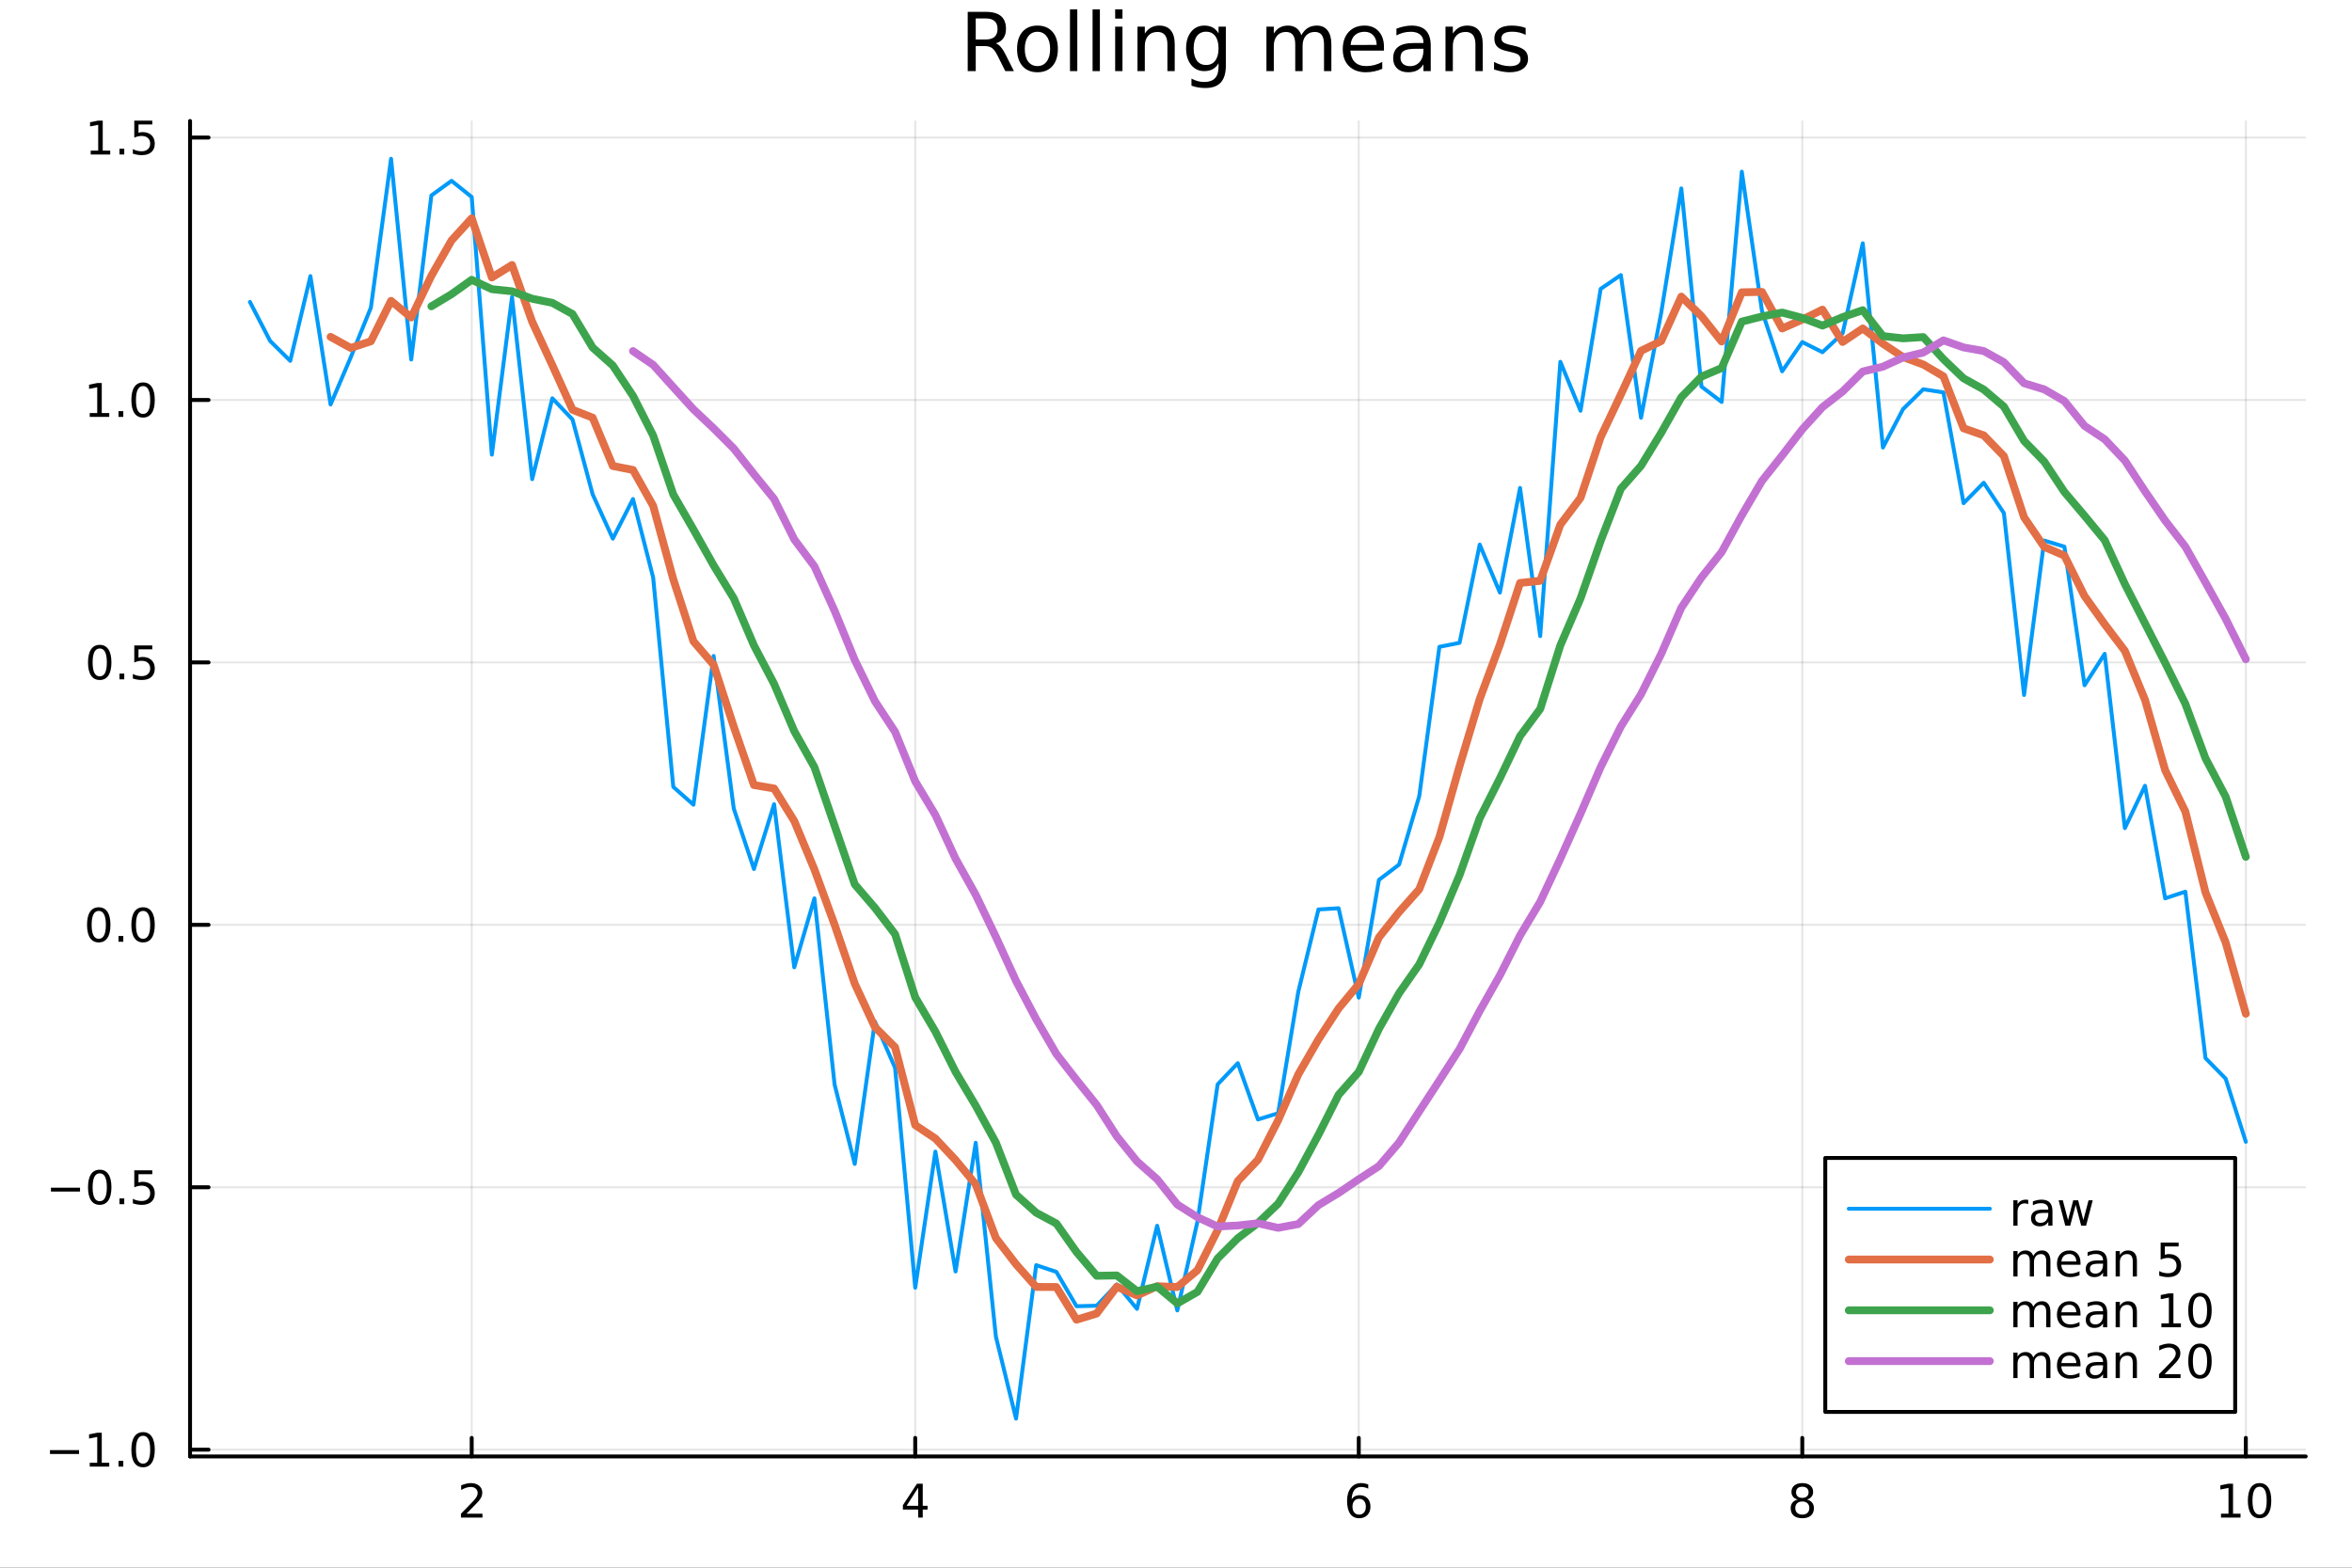<?xml version="1.0" encoding="utf-8"?>
<svg xmlns="http://www.w3.org/2000/svg" xmlns:xlink="http://www.w3.org/1999/xlink" width="600" height="400" viewBox="0 0 2400 1600">
<rect x="0" y="0" width="2400" height="1600" fill="#333333" stroke="none"/>
<defs>
  <clipPath id="clip470">
    <rect x="0" y="0" width="2400" height="1600"/>
  </clipPath>
</defs>
<path clip-path="url(#clip470)" d="M0 1600 L2400 1600 L2400 0 L0 0  Z" fill="#ffffff" fill-rule="evenodd" fill-opacity="1"/>
<defs>
  <clipPath id="clip471">
    <rect x="480" y="0" width="1681" height="1600"/>
  </clipPath>
</defs>
<path clip-path="url(#clip470)" d="M193.936 1486.45 L2352.76 1486.45 L2352.76 123.472 L193.936 123.472  Z" fill="#ffffff" fill-rule="evenodd" fill-opacity="1"/>
<defs>
  <clipPath id="clip472">
    <rect x="193" y="123" width="2160" height="1364"/>
  </clipPath>
</defs>
<polyline clip-path="url(#clip472)" style="stroke:#000000; stroke-linecap:round; stroke-linejoin:round; stroke-width:2; stroke-opacity:0.1; fill:none" points="481.326,1486.45 481.326,123.472 "/>
<polyline clip-path="url(#clip472)" style="stroke:#000000; stroke-linecap:round; stroke-linejoin:round; stroke-width:2; stroke-opacity:0.1; fill:none" points="933.909,1486.45 933.909,123.472 "/>
<polyline clip-path="url(#clip472)" style="stroke:#000000; stroke-linecap:round; stroke-linejoin:round; stroke-width:2; stroke-opacity:0.1; fill:none" points="1386.49,1486.45 1386.49,123.472 "/>
<polyline clip-path="url(#clip472)" style="stroke:#000000; stroke-linecap:round; stroke-linejoin:round; stroke-width:2; stroke-opacity:0.1; fill:none" points="1839.07,1486.45 1839.07,123.472 "/>
<polyline clip-path="url(#clip472)" style="stroke:#000000; stroke-linecap:round; stroke-linejoin:round; stroke-width:2; stroke-opacity:0.1; fill:none" points="2291.66,1486.45 2291.66,123.472 "/>
<polyline clip-path="url(#clip470)" style="stroke:#000000; stroke-linecap:round; stroke-linejoin:round; stroke-width:4; stroke-opacity:1; fill:none" points="193.936,1486.45 2352.76,1486.45 "/>
<polyline clip-path="url(#clip470)" style="stroke:#000000; stroke-linecap:round; stroke-linejoin:round; stroke-width:4; stroke-opacity:1; fill:none" points="481.326,1486.45 481.326,1467.55 "/>
<polyline clip-path="url(#clip470)" style="stroke:#000000; stroke-linecap:round; stroke-linejoin:round; stroke-width:4; stroke-opacity:1; fill:none" points="933.909,1486.45 933.909,1467.55 "/>
<polyline clip-path="url(#clip470)" style="stroke:#000000; stroke-linecap:round; stroke-linejoin:round; stroke-width:4; stroke-opacity:1; fill:none" points="1386.49,1486.45 1386.49,1467.55 "/>
<polyline clip-path="url(#clip470)" style="stroke:#000000; stroke-linecap:round; stroke-linejoin:round; stroke-width:4; stroke-opacity:1; fill:none" points="1839.07,1486.45 1839.07,1467.55 "/>
<polyline clip-path="url(#clip470)" style="stroke:#000000; stroke-linecap:round; stroke-linejoin:round; stroke-width:4; stroke-opacity:1; fill:none" points="2291.66,1486.45 2291.66,1467.55 "/>
<path clip-path="url(#clip470)" d="M475.979 1544.91 L492.298 1544.91 L492.298 1548.85 L470.354 1548.85 L470.354 1544.91 Q473.016 1542.16 477.599 1537.53 Q482.206 1532.88 483.386 1531.53 Q485.632 1529.01 486.511 1527.27 Q487.414 1525.51 487.414 1523.82 Q487.414 1521.07 485.47 1519.33 Q483.548 1517.6 480.446 1517.6 Q478.247 1517.6 475.794 1518.36 Q473.363 1519.13 470.585 1520.68 L470.585 1515.95 Q473.409 1514.82 475.863 1514.24 Q478.317 1513.66 480.354 1513.66 Q485.724 1513.66 488.919 1516.35 Q492.113 1519.03 492.113 1523.52 Q492.113 1525.65 491.303 1527.57 Q490.516 1529.47 488.409 1532.07 Q487.831 1532.74 484.729 1535.95 Q481.627 1539.15 475.979 1544.91 Z" fill="#000000" fill-rule="nonzero" fill-opacity="1" /><path clip-path="url(#clip470)" d="M936.918 1518.36 L925.113 1536.81 L936.918 1536.81 L936.918 1518.36 M935.691 1514.29 L941.571 1514.29 L941.571 1536.81 L946.501 1536.81 L946.501 1540.7 L941.571 1540.7 L941.571 1548.85 L936.918 1548.85 L936.918 1540.7 L921.316 1540.7 L921.316 1536.19 L935.691 1514.29 Z" fill="#000000" fill-rule="nonzero" fill-opacity="1" /><path clip-path="url(#clip470)" d="M1386.9 1529.7 Q1383.75 1529.7 1381.9 1531.86 Q1380.07 1534.01 1380.07 1537.76 Q1380.07 1541.49 1381.9 1543.66 Q1383.75 1545.82 1386.9 1545.82 Q1390.04 1545.82 1391.87 1543.66 Q1393.73 1541.49 1393.73 1537.76 Q1393.73 1534.01 1391.87 1531.86 Q1390.04 1529.7 1386.9 1529.7 M1396.18 1515.05 L1396.18 1519.31 Q1394.42 1518.48 1392.61 1518.04 Q1390.83 1517.6 1389.07 1517.6 Q1384.44 1517.6 1381.99 1520.72 Q1379.56 1523.85 1379.21 1530.17 Q1380.58 1528.15 1382.64 1527.09 Q1384.7 1526 1387.17 1526 Q1392.38 1526 1395.39 1529.17 Q1398.42 1532.32 1398.42 1537.76 Q1398.42 1543.08 1395.28 1546.3 Q1392.13 1549.52 1386.9 1549.52 Q1380.9 1549.52 1377.73 1544.94 Q1374.56 1540.33 1374.56 1531.6 Q1374.56 1523.41 1378.45 1518.55 Q1382.34 1513.66 1388.89 1513.66 Q1390.65 1513.66 1392.43 1514.01 Q1394.23 1514.36 1396.18 1515.05 Z" fill="#000000" fill-rule="nonzero" fill-opacity="1" /><path clip-path="url(#clip470)" d="M1839.07 1532.44 Q1835.74 1532.44 1833.82 1534.22 Q1831.92 1536 1831.92 1539.13 Q1831.92 1542.25 1833.82 1544.03 Q1835.74 1545.82 1839.07 1545.82 Q1842.41 1545.82 1844.33 1544.03 Q1846.25 1542.23 1846.25 1539.13 Q1846.25 1536 1844.33 1534.22 Q1842.43 1532.44 1839.07 1532.44 M1834.4 1530.45 Q1831.39 1529.7 1829.7 1527.64 Q1828.03 1525.58 1828.03 1522.62 Q1828.03 1518.48 1830.97 1516.07 Q1833.94 1513.66 1839.07 1513.66 Q1844.24 1513.66 1847.18 1516.07 Q1850.12 1518.48 1850.12 1522.62 Q1850.12 1525.58 1848.43 1527.64 Q1846.76 1529.7 1843.77 1530.45 Q1847.15 1531.23 1849.03 1533.52 Q1850.93 1535.82 1850.93 1539.13 Q1850.93 1544.15 1847.85 1546.83 Q1844.79 1549.52 1839.07 1549.52 Q1833.36 1549.52 1830.28 1546.83 Q1827.22 1544.15 1827.22 1539.13 Q1827.22 1535.82 1829.12 1533.52 Q1831.02 1531.23 1834.4 1530.45 M1832.69 1523.06 Q1832.69 1525.75 1834.35 1527.25 Q1836.04 1528.76 1839.07 1528.76 Q1842.08 1528.76 1843.77 1527.25 Q1845.49 1525.75 1845.49 1523.06 Q1845.49 1520.38 1843.77 1518.87 Q1842.08 1517.37 1839.07 1517.37 Q1836.04 1517.37 1834.35 1518.87 Q1832.69 1520.38 1832.69 1523.06 Z" fill="#000000" fill-rule="nonzero" fill-opacity="1" /><path clip-path="url(#clip470)" d="M2266.34 1544.91 L2273.98 1544.91 L2273.98 1518.55 L2265.67 1520.21 L2265.67 1515.95 L2273.94 1514.29 L2278.61 1514.29 L2278.61 1544.91 L2286.25 1544.91 L2286.25 1548.85 L2266.34 1548.85 L2266.34 1544.91 Z" fill="#000000" fill-rule="nonzero" fill-opacity="1" /><path clip-path="url(#clip470)" d="M2305.7 1517.37 Q2302.09 1517.37 2300.26 1520.93 Q2298.45 1524.47 2298.45 1531.6 Q2298.45 1538.71 2300.26 1542.27 Q2302.09 1545.82 2305.7 1545.82 Q2309.33 1545.82 2311.14 1542.27 Q2312.96 1538.71 2312.96 1531.6 Q2312.96 1524.47 2311.14 1520.93 Q2309.33 1517.37 2305.7 1517.37 M2305.7 1513.66 Q2311.51 1513.66 2314.56 1518.27 Q2317.64 1522.85 2317.64 1531.6 Q2317.64 1540.33 2314.56 1544.94 Q2311.51 1549.52 2305.7 1549.52 Q2299.89 1549.52 2296.81 1544.94 Q2293.75 1540.33 2293.75 1531.6 Q2293.75 1522.85 2296.81 1518.27 Q2299.89 1513.66 2305.7 1513.66 Z" fill="#000000" fill-rule="nonzero" fill-opacity="1" /><polyline clip-path="url(#clip472)" style="stroke:#000000; stroke-linecap:round; stroke-linejoin:round; stroke-width:2; stroke-opacity:0.1; fill:none" points="193.936,1479.56 2352.76,1479.56 "/>
<polyline clip-path="url(#clip472)" style="stroke:#000000; stroke-linecap:round; stroke-linejoin:round; stroke-width:2; stroke-opacity:0.1; fill:none" points="193.936,1211.73 2352.76,1211.73 "/>
<polyline clip-path="url(#clip472)" style="stroke:#000000; stroke-linecap:round; stroke-linejoin:round; stroke-width:2; stroke-opacity:0.1; fill:none" points="193.936,943.891 2352.76,943.891 "/>
<polyline clip-path="url(#clip472)" style="stroke:#000000; stroke-linecap:round; stroke-linejoin:round; stroke-width:2; stroke-opacity:0.1; fill:none" points="193.936,676.057 2352.76,676.057 "/>
<polyline clip-path="url(#clip472)" style="stroke:#000000; stroke-linecap:round; stroke-linejoin:round; stroke-width:2; stroke-opacity:0.1; fill:none" points="193.936,408.223 2352.76,408.223 "/>
<polyline clip-path="url(#clip472)" style="stroke:#000000; stroke-linecap:round; stroke-linejoin:round; stroke-width:2; stroke-opacity:0.1; fill:none" points="193.936,140.389 2352.76,140.389 "/>
<polyline clip-path="url(#clip470)" style="stroke:#000000; stroke-linecap:round; stroke-linejoin:round; stroke-width:4; stroke-opacity:1; fill:none" points="193.936,1486.45 193.936,123.472 "/>
<polyline clip-path="url(#clip470)" style="stroke:#000000; stroke-linecap:round; stroke-linejoin:round; stroke-width:4; stroke-opacity:1; fill:none" points="193.936,1479.56 212.834,1479.56 "/>
<polyline clip-path="url(#clip470)" style="stroke:#000000; stroke-linecap:round; stroke-linejoin:round; stroke-width:4; stroke-opacity:1; fill:none" points="193.936,1211.73 212.834,1211.73 "/>
<polyline clip-path="url(#clip470)" style="stroke:#000000; stroke-linecap:round; stroke-linejoin:round; stroke-width:4; stroke-opacity:1; fill:none" points="193.936,943.891 212.834,943.891 "/>
<polyline clip-path="url(#clip470)" style="stroke:#000000; stroke-linecap:round; stroke-linejoin:round; stroke-width:4; stroke-opacity:1; fill:none" points="193.936,676.057 212.834,676.057 "/>
<polyline clip-path="url(#clip470)" style="stroke:#000000; stroke-linecap:round; stroke-linejoin:round; stroke-width:4; stroke-opacity:1; fill:none" points="193.936,408.223 212.834,408.223 "/>
<polyline clip-path="url(#clip470)" style="stroke:#000000; stroke-linecap:round; stroke-linejoin:round; stroke-width:4; stroke-opacity:1; fill:none" points="193.936,140.389 212.834,140.389 "/>
<path clip-path="url(#clip470)" d="M50.992 1480.01 L80.668 1480.01 L80.668 1483.95 L50.992 1483.95 L50.992 1480.01 Z" fill="#000000" fill-rule="nonzero" fill-opacity="1" /><path clip-path="url(#clip470)" d="M91.571 1492.9 L99.21 1492.9 L99.21 1466.54 L90.899 1468.21 L90.899 1463.95 L99.163 1462.28 L103.839 1462.28 L103.839 1492.9 L111.478 1492.9 L111.478 1496.84 L91.571 1496.84 L91.571 1492.9 Z" fill="#000000" fill-rule="nonzero" fill-opacity="1" /><path clip-path="url(#clip470)" d="M120.922 1490.96 L125.807 1490.96 L125.807 1496.84 L120.922 1496.84 L120.922 1490.96 Z" fill="#000000" fill-rule="nonzero" fill-opacity="1" /><path clip-path="url(#clip470)" d="M145.992 1465.36 Q142.381 1465.36 140.552 1468.92 Q138.746 1472.46 138.746 1479.59 Q138.746 1486.7 140.552 1490.27 Q142.381 1493.81 145.992 1493.81 Q149.626 1493.81 151.431 1490.27 Q153.26 1486.7 153.26 1479.59 Q153.26 1472.46 151.431 1468.92 Q149.626 1465.36 145.992 1465.36 M145.992 1461.65 Q151.802 1461.65 154.857 1466.26 Q157.936 1470.84 157.936 1479.59 Q157.936 1488.32 154.857 1492.93 Q151.802 1497.51 145.992 1497.51 Q140.181 1497.51 137.103 1492.93 Q134.047 1488.32 134.047 1479.59 Q134.047 1470.84 137.103 1466.26 Q140.181 1461.65 145.992 1461.65 Z" fill="#000000" fill-rule="nonzero" fill-opacity="1" /><path clip-path="url(#clip470)" d="M51.987 1212.18 L81.663 1212.18 L81.663 1216.11 L51.987 1216.11 L51.987 1212.18 Z" fill="#000000" fill-rule="nonzero" fill-opacity="1" /><path clip-path="url(#clip470)" d="M101.756 1197.52 Q98.145 1197.52 96.316 1201.09 Q94.51 1204.63 94.51 1211.76 Q94.51 1218.87 96.316 1222.43 Q98.145 1225.97 101.756 1225.97 Q105.39 1225.97 107.196 1222.43 Q109.024 1218.87 109.024 1211.76 Q109.024 1204.63 107.196 1201.09 Q105.39 1197.52 101.756 1197.52 M101.756 1193.82 Q107.566 1193.82 110.621 1198.43 Q113.7 1203.01 113.7 1211.76 Q113.7 1220.49 110.621 1225.09 Q107.566 1229.68 101.756 1229.68 Q95.946 1229.68 92.867 1225.09 Q89.811 1220.49 89.811 1211.76 Q89.811 1203.01 92.867 1198.43 Q95.946 1193.82 101.756 1193.82 Z" fill="#000000" fill-rule="nonzero" fill-opacity="1" /><path clip-path="url(#clip470)" d="M121.918 1223.13 L126.802 1223.13 L126.802 1229.01 L121.918 1229.01 L121.918 1223.13 Z" fill="#000000" fill-rule="nonzero" fill-opacity="1" /><path clip-path="url(#clip470)" d="M137.033 1194.45 L155.39 1194.45 L155.39 1198.38 L141.316 1198.38 L141.316 1206.85 Q142.334 1206.51 143.353 1206.34 Q144.371 1206.16 145.39 1206.16 Q151.177 1206.16 154.556 1209.33 Q157.936 1212.5 157.936 1217.92 Q157.936 1223.5 154.464 1226.6 Q150.992 1229.68 144.672 1229.68 Q142.496 1229.68 140.228 1229.31 Q137.982 1228.94 135.575 1228.2 L135.575 1223.5 Q137.658 1224.63 139.881 1225.19 Q142.103 1225.74 144.58 1225.74 Q148.584 1225.74 150.922 1223.64 Q153.26 1221.53 153.26 1217.92 Q153.26 1214.31 150.922 1212.2 Q148.584 1210.09 144.58 1210.09 Q142.705 1210.09 140.83 1210.51 Q138.978 1210.93 137.033 1211.81 L137.033 1194.45 Z" fill="#000000" fill-rule="nonzero" fill-opacity="1" /><path clip-path="url(#clip470)" d="M100.76 929.69 Q97.149 929.69 95.321 933.255 Q93.515 936.796 93.515 943.926 Q93.515 951.032 95.321 954.597 Q97.149 958.139 100.76 958.139 Q104.395 958.139 106.2 954.597 Q108.029 951.032 108.029 943.926 Q108.029 936.796 106.2 933.255 Q104.395 929.69 100.76 929.69 M100.76 925.986 Q106.571 925.986 109.626 930.593 Q112.705 935.176 112.705 943.926 Q112.705 952.653 109.626 957.259 Q106.571 961.843 100.76 961.843 Q94.95 961.843 91.871 957.259 Q88.816 952.653 88.816 943.926 Q88.816 935.176 91.871 930.593 Q94.95 925.986 100.76 925.986 Z" fill="#000000" fill-rule="nonzero" fill-opacity="1" /><path clip-path="url(#clip470)" d="M120.922 955.292 L125.807 955.292 L125.807 961.171 L120.922 961.171 L120.922 955.292 Z" fill="#000000" fill-rule="nonzero" fill-opacity="1" /><path clip-path="url(#clip470)" d="M145.992 929.69 Q142.381 929.69 140.552 933.255 Q138.746 936.796 138.746 943.926 Q138.746 951.032 140.552 954.597 Q142.381 958.139 145.992 958.139 Q149.626 958.139 151.431 954.597 Q153.26 951.032 153.26 943.926 Q153.26 936.796 151.431 933.255 Q149.626 929.69 145.992 929.69 M145.992 925.986 Q151.802 925.986 154.857 930.593 Q157.936 935.176 157.936 943.926 Q157.936 952.653 154.857 957.259 Q151.802 961.843 145.992 961.843 Q140.181 961.843 137.103 957.259 Q134.047 952.653 134.047 943.926 Q134.047 935.176 137.103 930.593 Q140.181 925.986 145.992 925.986 Z" fill="#000000" fill-rule="nonzero" fill-opacity="1" /><path clip-path="url(#clip470)" d="M101.756 661.856 Q98.145 661.856 96.316 665.421 Q94.51 668.962 94.51 676.092 Q94.51 683.198 96.316 686.763 Q98.145 690.305 101.756 690.305 Q105.39 690.305 107.196 686.763 Q109.024 683.198 109.024 676.092 Q109.024 668.962 107.196 665.421 Q105.39 661.856 101.756 661.856 M101.756 658.152 Q107.566 658.152 110.621 662.759 Q113.7 667.342 113.7 676.092 Q113.7 684.819 110.621 689.425 Q107.566 694.008 101.756 694.008 Q95.946 694.008 92.867 689.425 Q89.811 684.819 89.811 676.092 Q89.811 667.342 92.867 662.759 Q95.946 658.152 101.756 658.152 Z" fill="#000000" fill-rule="nonzero" fill-opacity="1" /><path clip-path="url(#clip470)" d="M121.918 687.457 L126.802 687.457 L126.802 693.337 L121.918 693.337 L121.918 687.457 Z" fill="#000000" fill-rule="nonzero" fill-opacity="1" /><path clip-path="url(#clip470)" d="M137.033 658.777 L155.39 658.777 L155.39 662.712 L141.316 662.712 L141.316 671.184 Q142.334 670.837 143.353 670.675 Q144.371 670.49 145.39 670.49 Q151.177 670.49 154.556 673.661 Q157.936 676.833 157.936 682.249 Q157.936 687.828 154.464 690.93 Q150.992 694.008 144.672 694.008 Q142.496 694.008 140.228 693.638 Q137.982 693.268 135.575 692.527 L135.575 687.828 Q137.658 688.962 139.881 689.518 Q142.103 690.073 144.58 690.073 Q148.584 690.073 150.922 687.967 Q153.26 685.86 153.26 682.249 Q153.26 678.638 150.922 676.532 Q148.584 674.425 144.58 674.425 Q142.705 674.425 140.83 674.842 Q138.978 675.258 137.033 676.138 L137.033 658.777 Z" fill="#000000" fill-rule="nonzero" fill-opacity="1" /><path clip-path="url(#clip470)" d="M91.571 421.568 L99.21 421.568 L99.21 395.202 L90.899 396.869 L90.899 392.61 L99.163 390.943 L103.839 390.943 L103.839 421.568 L111.478 421.568 L111.478 425.503 L91.571 425.503 L91.571 421.568 Z" fill="#000000" fill-rule="nonzero" fill-opacity="1" /><path clip-path="url(#clip470)" d="M120.922 419.623 L125.807 419.623 L125.807 425.503 L120.922 425.503 L120.922 419.623 Z" fill="#000000" fill-rule="nonzero" fill-opacity="1" /><path clip-path="url(#clip470)" d="M145.992 394.022 Q142.381 394.022 140.552 397.586 Q138.746 401.128 138.746 408.258 Q138.746 415.364 140.552 418.929 Q142.381 422.471 145.992 422.471 Q149.626 422.471 151.431 418.929 Q153.26 415.364 153.26 408.258 Q153.26 401.128 151.431 397.586 Q149.626 394.022 145.992 394.022 M145.992 390.318 Q151.802 390.318 154.857 394.924 Q157.936 399.508 157.936 408.258 Q157.936 416.984 154.857 421.591 Q151.802 426.174 145.992 426.174 Q140.181 426.174 137.103 421.591 Q134.047 416.984 134.047 408.258 Q134.047 399.508 137.103 394.924 Q140.181 390.318 145.992 390.318 Z" fill="#000000" fill-rule="nonzero" fill-opacity="1" /><path clip-path="url(#clip470)" d="M92.566 153.734 L100.205 153.734 L100.205 127.368 L91.895 129.035 L91.895 124.776 L100.159 123.109 L104.834 123.109 L104.834 153.734 L112.473 153.734 L112.473 157.669 L92.566 157.669 L92.566 153.734 Z" fill="#000000" fill-rule="nonzero" fill-opacity="1" /><path clip-path="url(#clip470)" d="M121.918 151.789 L126.802 151.789 L126.802 157.669 L121.918 157.669 L121.918 151.789 Z" fill="#000000" fill-rule="nonzero" fill-opacity="1" /><path clip-path="url(#clip470)" d="M137.033 123.109 L155.39 123.109 L155.39 127.044 L141.316 127.044 L141.316 135.516 Q142.334 135.169 143.353 135.007 Q144.371 134.822 145.39 134.822 Q151.177 134.822 154.556 137.993 Q157.936 141.164 157.936 146.581 Q157.936 152.16 154.464 155.261 Q150.992 158.34 144.672 158.34 Q142.496 158.34 140.228 157.97 Q137.982 157.599 135.575 156.859 L135.575 152.16 Q137.658 153.294 139.881 153.849 Q142.103 154.405 144.58 154.405 Q148.584 154.405 150.922 152.299 Q153.26 150.192 153.26 146.581 Q153.26 142.97 150.922 140.863 Q148.584 138.757 144.58 138.757 Q142.705 138.757 140.83 139.174 Q138.978 139.59 137.033 140.47 L137.033 123.109 Z" fill="#000000" fill-rule="nonzero" fill-opacity="1" /><path clip-path="url(#clip470)" d="M1016.15 44.22 Q1018.79 45.111 1021.26 48.028 Q1023.77 50.944 1026.28 56.048 L1034.59 72.576 L1025.8 72.576 L1018.06 57.061 Q1015.06 50.985 1012.22 49 Q1009.43 47.015 1004.57 47.015 L995.656 47.015 L995.656 72.576 L987.474 72.576 L987.474 12.096 L1005.95 12.096 Q1016.32 12.096 1021.42 16.43 Q1026.52 20.765 1026.52 29.515 Q1026.52 35.227 1023.85 38.994 Q1021.22 42.761 1016.15 44.22 M995.656 18.82 L995.656 40.29 L1005.95 40.29 Q1011.86 40.29 1014.86 37.576 Q1017.9 34.822 1017.9 29.515 Q1017.9 24.208 1014.86 21.535 Q1011.86 18.82 1005.95 18.82 L995.656 18.82 Z" fill="#000000" fill-rule="nonzero" fill-opacity="1" /><path clip-path="url(#clip470)" d="M1058.65 32.431 Q1052.65 32.431 1049.17 37.131 Q1045.69 41.789 1045.69 49.931 Q1045.69 58.074 1049.13 62.773 Q1052.61 67.431 1058.65 67.431 Q1064.6 67.431 1068.09 62.732 Q1071.57 58.033 1071.57 49.931 Q1071.57 41.87 1068.09 37.171 Q1064.6 32.431 1058.65 32.431 M1058.65 26.112 Q1068.37 26.112 1073.92 32.431 Q1079.47 38.751 1079.47 49.931 Q1079.47 61.071 1073.92 67.431 Q1068.37 73.751 1058.65 73.751 Q1048.89 73.751 1043.34 67.431 Q1037.83 61.071 1037.83 49.931 Q1037.83 38.751 1043.34 32.431 Q1048.89 26.112 1058.65 26.112 Z" fill="#000000" fill-rule="nonzero" fill-opacity="1" /><path clip-path="url(#clip470)" d="M1091.82 9.544 L1099.28 9.544 L1099.28 72.576 L1091.82 72.576 L1091.82 9.544 Z" fill="#000000" fill-rule="nonzero" fill-opacity="1" /><path clip-path="url(#clip470)" d="M1114.87 9.544 L1122.33 9.544 L1122.33 72.576 L1114.87 72.576 L1114.87 9.544 Z" fill="#000000" fill-rule="nonzero" fill-opacity="1" /><path clip-path="url(#clip470)" d="M1137.92 27.206 L1145.38 27.206 L1145.38 72.576 L1137.92 72.576 L1137.92 27.206 M1137.92 9.544 L1145.38 9.544 L1145.38 18.983 L1137.92 18.983 L1137.92 9.544 Z" fill="#000000" fill-rule="nonzero" fill-opacity="1" /><path clip-path="url(#clip470)" d="M1198.69 45.192 L1198.69 72.576 L1191.23 72.576 L1191.23 45.435 Q1191.23 38.994 1188.72 35.794 Q1186.21 32.594 1181.19 32.594 Q1175.15 32.594 1171.67 36.442 Q1168.18 40.29 1168.18 46.934 L1168.18 72.576 L1160.69 72.576 L1160.69 27.206 L1168.18 27.206 L1168.18 34.254 Q1170.86 30.163 1174.46 28.138 Q1178.11 26.112 1182.85 26.112 Q1190.67 26.112 1194.68 30.973 Q1198.69 35.794 1198.69 45.192 Z" fill="#000000" fill-rule="nonzero" fill-opacity="1" /><path clip-path="url(#clip470)" d="M1243.41 49.364 Q1243.41 41.263 1240.05 36.806 Q1236.73 32.35 1230.69 32.35 Q1224.69 32.35 1221.33 36.806 Q1218.01 41.263 1218.01 49.364 Q1218.01 57.426 1221.33 61.882 Q1224.69 66.338 1230.69 66.338 Q1236.73 66.338 1240.05 61.882 Q1243.41 57.426 1243.41 49.364 M1250.86 66.945 Q1250.86 78.531 1245.72 84.162 Q1240.57 89.833 1229.96 89.833 Q1226.03 89.833 1222.55 89.225 Q1219.06 88.658 1215.78 87.443 L1215.78 80.192 Q1219.06 81.974 1222.26 82.825 Q1225.46 83.675 1228.79 83.675 Q1236.12 83.675 1239.76 79.827 Q1243.41 76.019 1243.41 68.282 L1243.41 64.596 Q1241.1 68.606 1237.5 70.591 Q1233.89 72.576 1228.87 72.576 Q1220.52 72.576 1215.42 66.216 Q1210.31 59.856 1210.31 49.364 Q1210.31 38.832 1215.42 32.472 Q1220.52 26.112 1228.87 26.112 Q1233.89 26.112 1237.5 28.097 Q1241.1 30.082 1243.41 34.092 L1243.41 27.206 L1250.86 27.206 L1250.86 66.945 Z" fill="#000000" fill-rule="nonzero" fill-opacity="1" /><path clip-path="url(#clip470)" d="M1327.91 35.915 Q1330.71 30.892 1334.6 28.502 Q1338.48 26.112 1343.75 26.112 Q1350.84 26.112 1354.69 31.095 Q1358.54 36.037 1358.54 45.192 L1358.54 72.576 L1351.04 72.576 L1351.04 45.435 Q1351.04 38.913 1348.73 35.753 Q1346.42 32.594 1341.68 32.594 Q1335.89 32.594 1332.53 36.442 Q1329.17 40.29 1329.17 46.934 L1329.17 72.576 L1321.67 72.576 L1321.67 45.435 Q1321.67 38.873 1319.36 35.753 Q1317.06 32.594 1312.23 32.594 Q1306.52 32.594 1303.16 36.482 Q1299.8 40.331 1299.8 46.934 L1299.8 72.576 L1292.3 72.576 L1292.3 27.206 L1299.8 27.206 L1299.8 34.254 Q1302.35 30.082 1305.92 28.097 Q1309.48 26.112 1314.38 26.112 Q1319.32 26.112 1322.77 28.624 Q1326.25 31.135 1327.91 35.915 Z" fill="#000000" fill-rule="nonzero" fill-opacity="1" /><path clip-path="url(#clip470)" d="M1412.21 48.028 L1412.21 51.673 L1377.94 51.673 Q1378.43 59.37 1382.56 63.421 Q1386.73 67.431 1394.14 67.431 Q1398.44 67.431 1402.45 66.378 Q1406.5 65.325 1410.47 63.218 L1410.47 70.267 Q1406.46 71.968 1402.25 72.86 Q1398.03 73.751 1393.7 73.751 Q1382.84 73.751 1376.48 67.431 Q1370.16 61.112 1370.16 50.337 Q1370.16 39.197 1376.16 32.675 Q1382.19 26.112 1392.4 26.112 Q1401.56 26.112 1406.86 32.026 Q1412.21 37.9 1412.21 48.028 M1404.76 45.84 Q1404.68 39.723 1401.31 36.077 Q1397.99 32.431 1392.48 32.431 Q1386.24 32.431 1382.48 35.956 Q1378.75 39.48 1378.18 45.88 L1404.76 45.84 Z" fill="#000000" fill-rule="nonzero" fill-opacity="1" /><path clip-path="url(#clip470)" d="M1445.06 49.769 Q1436.03 49.769 1432.55 51.835 Q1429.06 53.901 1429.06 58.884 Q1429.06 62.854 1431.66 65.203 Q1434.29 67.512 1438.78 67.512 Q1444.98 67.512 1448.71 63.137 Q1452.48 58.722 1452.48 51.43 L1452.48 49.769 L1445.06 49.769 M1459.93 46.691 L1459.93 72.576 L1452.48 72.576 L1452.48 65.689 Q1449.92 69.821 1446.12 71.806 Q1442.31 73.751 1436.8 73.751 Q1429.83 73.751 1425.7 69.862 Q1421.61 65.933 1421.61 59.37 Q1421.61 51.714 1426.71 47.825 Q1431.86 43.936 1442.03 43.936 L1452.48 43.936 L1452.48 43.207 Q1452.48 38.062 1449.07 35.267 Q1445.71 32.431 1439.6 32.431 Q1435.71 32.431 1432.02 33.363 Q1428.33 34.295 1424.93 36.158 L1424.93 29.272 Q1429.02 27.692 1432.87 26.922 Q1436.72 26.112 1440.36 26.112 Q1450.21 26.112 1455.07 31.216 Q1459.93 36.32 1459.93 46.691 Z" fill="#000000" fill-rule="nonzero" fill-opacity="1" /><path clip-path="url(#clip470)" d="M1513 45.192 L1513 72.576 L1505.54 72.576 L1505.54 45.435 Q1505.54 38.994 1503.03 35.794 Q1500.52 32.594 1495.5 32.594 Q1489.46 32.594 1485.98 36.442 Q1482.49 40.29 1482.49 46.934 L1482.49 72.576 L1475 72.576 L1475 27.206 L1482.49 27.206 L1482.49 34.254 Q1485.17 30.163 1488.77 28.138 Q1492.42 26.112 1497.16 26.112 Q1504.98 26.112 1508.99 30.973 Q1513 35.794 1513 45.192 Z" fill="#000000" fill-rule="nonzero" fill-opacity="1" /><path clip-path="url(#clip470)" d="M1556.79 28.543 L1556.79 35.591 Q1553.63 33.971 1550.23 33.161 Q1546.82 32.35 1543.18 32.35 Q1537.63 32.35 1534.83 34.052 Q1532.08 35.753 1532.08 39.156 Q1532.08 41.749 1534.06 43.248 Q1536.05 44.706 1542.04 46.043 L1544.59 46.61 Q1552.53 48.311 1555.86 51.43 Q1559.22 54.509 1559.22 60.059 Q1559.22 66.378 1554.2 70.064 Q1549.21 73.751 1540.46 73.751 Q1536.82 73.751 1532.85 73.022 Q1528.92 72.333 1524.54 70.915 L1524.54 63.218 Q1528.67 65.365 1532.68 66.459 Q1536.7 67.512 1540.62 67.512 Q1545.89 67.512 1548.73 65.73 Q1551.56 63.907 1551.56 60.626 Q1551.56 57.588 1549.5 55.967 Q1547.47 54.347 1540.54 52.848 L1537.95 52.24 Q1531.02 50.782 1527.95 47.785 Q1524.87 44.746 1524.87 39.48 Q1524.87 33.08 1529.4 29.596 Q1533.94 26.112 1542.29 26.112 Q1546.42 26.112 1550.06 26.72 Q1553.71 27.327 1556.79 28.543 Z" fill="#000000" fill-rule="nonzero" fill-opacity="1" /><polyline clip-path="url(#clip472)" style="stroke:#009af9; stroke-linecap:round; stroke-linejoin:round; stroke-width:4; stroke-opacity:1; fill:none" points="255.035,308.153 275.607,347.943 296.179,368.29 316.751,281.811 337.322,412.822 357.894,364.707 378.466,313.938 399.038,162.047 419.61,366.945 440.182,199.487 460.754,184.54 481.326,201.048 501.898,464.009 522.47,303.222 543.042,489.048 563.614,406.508 584.186,428.133 604.758,504.552 625.33,549.764 645.902,509.336 666.474,589.339 687.046,803.169 707.617,821.306 728.189,669.479 748.761,825.272 769.333,886.939 789.905,820.777 810.477,987.241 831.049,916.891 851.621,1106.89 872.193,1187.93 892.765,1042.55 913.337,1089.88 933.909,1314.25 954.481,1175.34 975.053,1297.69 995.625,1166.34 1016.2,1364.14 1036.77,1447.87 1057.34,1291.23 1077.91,1298.1 1098.48,1333.14 1119.06,1332.64 1139.63,1310.93 1160.2,1335.86 1180.77,1251.02 1201.34,1337.41 1221.92,1246.62 1242.49,1106.7 1263.06,1085.08 1283.63,1142.54 1304.2,1136.18 1324.78,1012.26 1345.35,928.207 1365.92,926.961 1386.49,1018.22 1407.06,898.023 1427.64,882.393 1448.21,812.559 1468.78,660.164 1489.35,656.061 1509.92,555.799 1530.5,604.809 1551.07,497.992 1571.64,649.199 1592.21,369.267 1612.78,419.228 1633.35,294.819 1653.93,280.751 1674.5,426.38 1695.07,319.408 1715.64,192.322 1736.21,394.533 1756.79,410.236 1777.36,175.21 1797.93,317.332 1818.5,378.968 1839.07,349.102 1859.65,359.467 1880.22,340.249 1900.79,248.341 1921.36,456.75 1941.93,417.507 1962.51,397.304 1983.08,400.476 2003.65,513.566 2024.22,492.705 2044.79,523.704 2065.37,709.292 2085.94,551.657 2106.51,557.916 2127.08,699.372 2147.65,667.296 2168.23,845.188 2188.8,801.975 2209.37,916.852 2229.94,910.059 2250.51,1079.95 2271.09,1100.91 2291.66,1165.32 "/>
<polyline clip-path="url(#clip472)" style="stroke:#e26f46; stroke-linecap:round; stroke-linejoin:round; stroke-width:8; stroke-opacity:1; fill:none" points="337.322,343.804 357.894,355.114 378.466,348.313 399.038,307.065 419.61,324.092 440.182,281.425 460.754,245.391 481.326,222.813 501.898,283.206 522.47,270.461 543.042,328.373 563.614,372.767 584.186,418.184 604.758,426.293 625.33,475.601 645.902,479.659 666.474,516.225 687.046,591.232 707.617,654.583 728.189,678.526 748.761,741.713 769.333,801.233 789.905,804.755 810.477,837.942 831.049,887.424 851.621,943.748 872.193,1003.95 892.765,1048.3 913.337,1068.83 933.909,1148.3 954.481,1161.99 975.053,1183.94 995.625,1208.7 1016.2,1263.55 1036.77,1290.28 1057.34,1313.45 1077.91,1313.54 1098.48,1346.9 1119.06,1340.6 1139.63,1313.21 1160.2,1322.13 1180.77,1312.72 1201.34,1313.57 1221.92,1296.37 1242.49,1255.52 1263.06,1205.37 1283.63,1183.67 1304.2,1143.43 1324.78,1096.55 1345.35,1060.85 1365.92,1029.23 1386.49,1004.36 1407.06,956.733 1427.64,930.76 1448.21,907.631 1468.78,854.271 1489.35,781.84 1509.92,713.395 1530.5,657.879 1551.07,594.965 1571.64,592.772 1592.21,535.413 1612.78,508.099 1633.35,446.101 1653.93,402.653 1674.5,358.089 1695.07,348.117 1715.64,302.736 1736.21,322.679 1756.79,348.576 1777.36,298.342 1797.93,297.926 1818.5,335.256 1839.07,326.17 1859.65,316.016 1880.22,349.024 1900.79,335.225 1921.36,350.782 1941.93,364.463 1962.51,372.03 1983.08,384.076 2003.65,437.121 2024.22,444.312 2044.79,465.551 2065.37,527.949 2085.94,558.185 2106.51,567.055 2127.08,608.388 2147.65,637.107 2168.23,664.286 2188.8,714.35 2209.37,786.137 2229.94,828.274 2250.51,910.805 2271.09,961.948 2291.66,1034.62 "/>
<polyline clip-path="url(#clip472)" style="stroke:#3da44d; stroke-linecap:round; stroke-linejoin:round; stroke-width:8; stroke-opacity:1; fill:none" points="440.182,312.614 460.754,300.253 481.326,285.563 501.898,295.135 522.47,297.276 543.042,304.899 563.614,309.079 584.186,320.499 604.758,354.749 625.33,373.031 645.902,404.016 666.474,444.496 687.046,504.708 707.617,540.438 728.189,577.063 748.761,610.686 769.333,658.729 789.905,697.993 810.477,746.262 831.049,782.975 851.621,842.73 872.193,902.589 892.765,926.527 913.337,953.385 933.909,1017.86 954.481,1052.87 975.053,1093.94 995.625,1128.5 1016.2,1166.19 1036.77,1219.29 1057.34,1237.72 1077.91,1248.74 1098.48,1277.8 1119.06,1302.07 1139.63,1301.74 1160.2,1317.79 1180.77,1313.13 1201.34,1330.23 1221.92,1318.48 1242.49,1284.36 1263.06,1263.75 1283.63,1248.19 1304.2,1228.5 1324.78,1196.46 1345.35,1158.19 1365.92,1117.3 1386.49,1094.02 1407.06,1050.08 1427.64,1013.66 1448.21,984.243 1468.78,941.751 1489.35,893.102 1509.92,835.064 1530.5,794.319 1551.07,751.298 1571.64,723.522 1592.21,658.627 1612.78,610.747 1633.35,551.99 1653.93,498.809 1674.5,475.431 1695.07,441.765 1715.64,405.418 1736.21,384.39 1756.79,375.614 1777.36,328.215 1797.93,323.022 1818.5,318.996 1839.07,324.424 1859.65,332.296 1880.22,323.683 1900.79,316.576 1921.36,343.019 1941.93,345.316 1962.51,344.023 1983.08,366.55 2003.65,386.173 2024.22,397.547 2044.79,415.007 2065.37,449.989 2085.94,471.13 2106.51,502.088 2127.08,526.35 2147.65,551.329 2168.23,596.117 2188.8,636.267 2209.37,676.596 2229.94,718.331 2250.51,773.956 2271.09,813.117 2291.66,874.483 "/>
<polyline clip-path="url(#clip472)" style="stroke:#c271d2; stroke-linecap:round; stroke-linejoin:round; stroke-width:8; stroke-opacity:1; fill:none" points="645.902,358.315 666.474,372.374 687.046,395.136 707.617,417.786 728.189,437.17 748.761,457.792 769.333,483.904 789.905,509.246 810.477,550.506 831.049,578.003 851.621,623.373 872.193,673.543 892.765,715.618 913.337,746.911 933.909,797.462 954.481,831.777 975.053,876.336 995.625,913.247 1016.2,956.226 1036.77,1001.13 1057.34,1040.23 1077.91,1075.66 1098.48,1102.16 1119.06,1127.73 1139.63,1159.8 1160.2,1185.33 1180.77,1203.54 1201.34,1229.37 1221.92,1242.34 1242.49,1251.83 1263.06,1250.74 1283.63,1248.47 1304.2,1253.15 1324.78,1249.27 1345.35,1229.97 1365.92,1217.55 1386.49,1203.57 1407.06,1190.16 1427.64,1166.07 1448.21,1134.3 1468.78,1102.75 1489.35,1070.65 1509.92,1031.78 1530.5,995.39 1551.07,954.743 1571.64,920.41 1592.21,876.322 1612.78,830.413 1633.35,782.823 1653.93,741.526 1674.5,708.591 1695.07,667.434 1715.64,620.241 1736.21,589.355 1756.79,563.456 1777.36,525.869 1797.93,490.824 1818.5,464.872 1839.07,438.207 1859.65,415.552 1880.22,399.557 1900.79,379.171 1921.36,374.218 1941.93,364.853 1962.51,359.819 1983.08,347.382 2003.65,354.597 2024.22,358.271 2044.79,369.715 2065.37,391.143 2085.94,397.406 2106.51,409.332 2127.08,434.684 2147.65,448.323 2168.23,470.07 2188.8,501.408 2209.37,531.384 2229.94,557.939 2250.51,594.481 2271.09,631.553 2291.66,672.807 "/>
<path clip-path="url(#clip470)" d="M1862.53 1441.02 L2280.8 1441.02 L2280.8 1181.82 L1862.53 1181.82  Z" fill="#ffffff" fill-rule="evenodd" fill-opacity="1"/>
<polyline clip-path="url(#clip470)" style="stroke:#000000; stroke-linecap:round; stroke-linejoin:round; stroke-width:4; stroke-opacity:1; fill:none" points="1862.53,1441.02 2280.8,1441.02 2280.8,1181.82 1862.53,1181.82 1862.53,1441.02 "/>
<polyline clip-path="url(#clip470)" style="stroke:#009af9; stroke-linecap:round; stroke-linejoin:round; stroke-width:4; stroke-opacity:1; fill:none" points="1886.52,1233.66 2030.44,1233.66 "/>
<path clip-path="url(#clip470)" d="M2069.61 1228.99 Q2068.89 1228.57 2068.04 1228.39 Q2067.2 1228.18 2066.18 1228.18 Q2062.57 1228.18 2060.63 1230.54 Q2058.71 1232.88 2058.71 1237.28 L2058.71 1250.94 L2054.43 1250.94 L2054.43 1225.01 L2058.71 1225.01 L2058.71 1229.04 Q2060.05 1226.68 2062.2 1225.54 Q2064.36 1224.38 2067.43 1224.38 Q2067.87 1224.38 2068.41 1224.45 Q2068.94 1224.5 2069.59 1224.62 L2069.61 1228.99 Z" fill="#000000" fill-rule="nonzero" fill-opacity="1" /><path clip-path="url(#clip470)" d="M2085.86 1237.9 Q2080.7 1237.9 2078.71 1239.08 Q2076.72 1240.26 2076.72 1243.11 Q2076.72 1245.38 2078.2 1246.72 Q2079.7 1248.04 2082.27 1248.04 Q2085.81 1248.04 2087.94 1245.54 Q2090.1 1243.02 2090.1 1238.85 L2090.1 1237.9 L2085.86 1237.9 M2094.36 1236.14 L2094.36 1250.94 L2090.1 1250.94 L2090.1 1247 Q2088.64 1249.36 2086.46 1250.5 Q2084.29 1251.61 2081.14 1251.61 Q2077.16 1251.61 2074.8 1249.38 Q2072.46 1247.14 2072.46 1243.39 Q2072.46 1239.01 2075.37 1236.79 Q2078.31 1234.57 2084.12 1234.57 L2090.1 1234.57 L2090.1 1234.15 Q2090.1 1231.21 2088.15 1229.62 Q2086.23 1228 2082.74 1228 Q2080.51 1228 2078.41 1228.53 Q2076.3 1229.06 2074.36 1230.13 L2074.36 1226.19 Q2076.69 1225.29 2078.89 1224.85 Q2081.09 1224.38 2083.18 1224.38 Q2088.8 1224.38 2091.58 1227.3 Q2094.36 1230.22 2094.36 1236.14 Z" fill="#000000" fill-rule="nonzero" fill-opacity="1" /><path clip-path="url(#clip470)" d="M2100.65 1225.01 L2104.91 1225.01 L2110.24 1245.24 L2115.54 1225.01 L2120.56 1225.01 L2125.88 1245.24 L2131.18 1225.01 L2135.44 1225.01 L2128.66 1250.94 L2123.64 1250.94 L2118.06 1229.69 L2112.46 1250.94 L2107.43 1250.94 L2100.65 1225.01 Z" fill="#000000" fill-rule="nonzero" fill-opacity="1" /><polyline clip-path="url(#clip470)" style="stroke:#e26f46; stroke-linecap:round; stroke-linejoin:round; stroke-width:8; stroke-opacity:1; fill:none" points="1886.52,1285.5 2030.44,1285.5 "/>
<path clip-path="url(#clip470)" d="M2074.77 1281.83 Q2076.37 1278.96 2078.59 1277.59 Q2080.81 1276.22 2083.82 1276.22 Q2087.87 1276.22 2090.07 1279.07 Q2092.27 1281.9 2092.27 1287.13 L2092.27 1302.78 L2087.99 1302.78 L2087.99 1287.27 Q2087.99 1283.54 2086.67 1281.73 Q2085.35 1279.93 2082.64 1279.93 Q2079.33 1279.93 2077.41 1282.13 Q2075.49 1284.33 2075.49 1288.12 L2075.49 1302.78 L2071.21 1302.78 L2071.21 1287.27 Q2071.21 1283.52 2069.89 1281.73 Q2068.57 1279.93 2065.81 1279.93 Q2062.55 1279.93 2060.63 1282.15 Q2058.71 1284.35 2058.71 1288.12 L2058.71 1302.78 L2054.43 1302.78 L2054.43 1276.85 L2058.71 1276.85 L2058.71 1280.88 Q2060.17 1278.49 2062.2 1277.36 Q2064.24 1276.22 2067.04 1276.22 Q2069.86 1276.22 2071.83 1277.66 Q2073.82 1279.09 2074.77 1281.83 Z" fill="#000000" fill-rule="nonzero" fill-opacity="1" /><path clip-path="url(#clip470)" d="M2122.94 1288.75 L2122.94 1290.83 L2103.36 1290.83 Q2103.64 1295.23 2106 1297.54 Q2108.38 1299.84 2112.62 1299.84 Q2115.07 1299.84 2117.36 1299.23 Q2119.68 1298.63 2121.95 1297.43 L2121.95 1301.46 Q2119.66 1302.43 2117.25 1302.94 Q2114.84 1303.45 2112.36 1303.45 Q2106.16 1303.45 2102.53 1299.84 Q2098.92 1296.22 2098.92 1290.07 Q2098.92 1283.7 2102.34 1279.97 Q2105.79 1276.22 2111.62 1276.22 Q2116.86 1276.22 2119.89 1279.6 Q2122.94 1282.96 2122.94 1288.75 M2118.68 1287.5 Q2118.64 1284 2116.72 1281.92 Q2114.82 1279.84 2111.67 1279.84 Q2108.11 1279.84 2105.95 1281.85 Q2103.82 1283.86 2103.5 1287.52 L2118.68 1287.5 Z" fill="#000000" fill-rule="nonzero" fill-opacity="1" /><path clip-path="url(#clip470)" d="M2141.72 1289.74 Q2136.55 1289.74 2134.56 1290.92 Q2132.57 1292.1 2132.57 1294.95 Q2132.57 1297.22 2134.05 1298.56 Q2135.56 1299.88 2138.13 1299.88 Q2141.67 1299.88 2143.8 1297.38 Q2145.95 1294.86 2145.95 1290.69 L2145.95 1289.74 L2141.72 1289.74 M2150.21 1287.98 L2150.21 1302.78 L2145.95 1302.78 L2145.95 1298.84 Q2144.49 1301.2 2142.32 1302.34 Q2140.14 1303.45 2136.99 1303.45 Q2133.01 1303.45 2130.65 1301.22 Q2128.31 1298.98 2128.31 1295.23 Q2128.31 1290.85 2131.23 1288.63 Q2134.17 1286.41 2139.98 1286.41 L2145.95 1286.41 L2145.95 1285.99 Q2145.95 1283.05 2144.01 1281.46 Q2142.09 1279.84 2138.59 1279.84 Q2136.37 1279.84 2134.26 1280.37 Q2132.16 1280.9 2130.21 1281.97 L2130.21 1278.03 Q2132.55 1277.13 2134.75 1276.69 Q2136.95 1276.22 2139.03 1276.22 Q2144.66 1276.22 2147.43 1279.14 Q2150.21 1282.06 2150.21 1287.98 Z" fill="#000000" fill-rule="nonzero" fill-opacity="1" /><path clip-path="url(#clip470)" d="M2180.54 1287.13 L2180.54 1302.78 L2176.28 1302.78 L2176.28 1287.27 Q2176.28 1283.59 2174.84 1281.76 Q2173.41 1279.93 2170.54 1279.93 Q2167.09 1279.93 2165.1 1282.13 Q2163.11 1284.33 2163.11 1288.12 L2163.11 1302.78 L2158.82 1302.78 L2158.82 1276.85 L2163.11 1276.85 L2163.11 1280.88 Q2164.63 1278.54 2166.69 1277.38 Q2168.78 1276.22 2171.48 1276.22 Q2175.95 1276.22 2178.24 1279 Q2180.54 1281.76 2180.54 1287.13 Z" fill="#000000" fill-rule="nonzero" fill-opacity="1" /><path clip-path="url(#clip470)" d="M2204.75 1268.22 L2223.1 1268.22 L2223.1 1272.15 L2209.03 1272.15 L2209.03 1280.62 Q2210.05 1280.28 2211.07 1280.11 Q2212.09 1279.93 2213.1 1279.93 Q2218.89 1279.93 2222.27 1283.1 Q2225.65 1286.27 2225.65 1291.69 Q2225.65 1297.27 2222.18 1300.37 Q2218.71 1303.45 2212.39 1303.45 Q2210.21 1303.45 2207.94 1303.08 Q2205.7 1302.71 2203.29 1301.97 L2203.29 1297.27 Q2205.37 1298.4 2207.6 1298.96 Q2209.82 1299.51 2212.29 1299.51 Q2216.3 1299.51 2218.64 1297.41 Q2220.98 1295.3 2220.98 1291.69 Q2220.98 1288.08 2218.64 1285.97 Q2216.3 1283.86 2212.29 1283.86 Q2210.42 1283.86 2208.54 1284.28 Q2206.69 1284.7 2204.75 1285.58 L2204.75 1268.22 Z" fill="#000000" fill-rule="nonzero" fill-opacity="1" /><polyline clip-path="url(#clip470)" style="stroke:#3da44d; stroke-linecap:round; stroke-linejoin:round; stroke-width:8; stroke-opacity:1; fill:none" points="1886.52,1337.34 2030.44,1337.34 "/>
<path clip-path="url(#clip470)" d="M2074.77 1333.67 Q2076.37 1330.8 2078.59 1329.43 Q2080.81 1328.06 2083.82 1328.06 Q2087.87 1328.06 2090.07 1330.91 Q2092.27 1333.74 2092.27 1338.97 L2092.27 1354.62 L2087.99 1354.62 L2087.99 1339.11 Q2087.99 1335.38 2086.67 1333.57 Q2085.35 1331.77 2082.64 1331.77 Q2079.33 1331.77 2077.41 1333.97 Q2075.49 1336.17 2075.49 1339.96 L2075.49 1354.62 L2071.21 1354.62 L2071.21 1339.11 Q2071.21 1335.36 2069.89 1333.57 Q2068.57 1331.77 2065.81 1331.77 Q2062.55 1331.77 2060.63 1333.99 Q2058.71 1336.19 2058.71 1339.96 L2058.71 1354.62 L2054.43 1354.62 L2054.43 1328.69 L2058.71 1328.69 L2058.71 1332.72 Q2060.17 1330.33 2062.2 1329.2 Q2064.24 1328.06 2067.04 1328.06 Q2069.86 1328.06 2071.83 1329.5 Q2073.82 1330.93 2074.77 1333.67 Z" fill="#000000" fill-rule="nonzero" fill-opacity="1" /><path clip-path="url(#clip470)" d="M2122.94 1340.59 L2122.94 1342.67 L2103.36 1342.67 Q2103.64 1347.07 2106 1349.38 Q2108.38 1351.68 2112.62 1351.68 Q2115.07 1351.68 2117.36 1351.07 Q2119.68 1350.47 2121.95 1349.27 L2121.95 1353.3 Q2119.66 1354.27 2117.25 1354.78 Q2114.84 1355.29 2112.36 1355.29 Q2106.16 1355.29 2102.53 1351.68 Q2098.92 1348.06 2098.92 1341.91 Q2098.92 1335.54 2102.34 1331.81 Q2105.79 1328.06 2111.62 1328.06 Q2116.86 1328.06 2119.89 1331.44 Q2122.94 1334.8 2122.94 1340.59 M2118.68 1339.34 Q2118.64 1335.84 2116.72 1333.76 Q2114.82 1331.68 2111.67 1331.68 Q2108.11 1331.68 2105.95 1333.69 Q2103.82 1335.7 2103.5 1339.36 L2118.68 1339.34 Z" fill="#000000" fill-rule="nonzero" fill-opacity="1" /><path clip-path="url(#clip470)" d="M2141.72 1341.58 Q2136.55 1341.58 2134.56 1342.76 Q2132.57 1343.94 2132.57 1346.79 Q2132.57 1349.06 2134.05 1350.4 Q2135.56 1351.72 2138.13 1351.72 Q2141.67 1351.72 2143.8 1349.22 Q2145.95 1346.7 2145.95 1342.53 L2145.95 1341.58 L2141.72 1341.58 M2150.21 1339.82 L2150.21 1354.62 L2145.95 1354.62 L2145.95 1350.68 Q2144.49 1353.04 2142.32 1354.18 Q2140.14 1355.29 2136.99 1355.29 Q2133.01 1355.29 2130.65 1353.06 Q2128.31 1350.82 2128.31 1347.07 Q2128.31 1342.69 2131.23 1340.47 Q2134.17 1338.25 2139.98 1338.25 L2145.95 1338.25 L2145.95 1337.83 Q2145.95 1334.89 2144.01 1333.3 Q2142.09 1331.68 2138.59 1331.68 Q2136.37 1331.68 2134.26 1332.21 Q2132.16 1332.74 2130.21 1333.81 L2130.21 1329.87 Q2132.55 1328.97 2134.75 1328.53 Q2136.95 1328.06 2139.03 1328.06 Q2144.66 1328.06 2147.43 1330.98 Q2150.21 1333.9 2150.21 1339.82 Z" fill="#000000" fill-rule="nonzero" fill-opacity="1" /><path clip-path="url(#clip470)" d="M2180.54 1338.97 L2180.54 1354.62 L2176.28 1354.62 L2176.28 1339.11 Q2176.28 1335.43 2174.84 1333.6 Q2173.41 1331.77 2170.54 1331.77 Q2167.09 1331.77 2165.1 1333.97 Q2163.11 1336.17 2163.11 1339.96 L2163.11 1354.62 L2158.82 1354.62 L2158.82 1328.69 L2163.11 1328.69 L2163.11 1332.72 Q2164.63 1330.38 2166.69 1329.22 Q2168.78 1328.06 2171.48 1328.06 Q2175.95 1328.06 2178.24 1330.84 Q2180.54 1333.6 2180.54 1338.97 Z" fill="#000000" fill-rule="nonzero" fill-opacity="1" /><path clip-path="url(#clip470)" d="M2205.51 1350.68 L2213.15 1350.68 L2213.15 1324.31 L2204.84 1325.98 L2204.84 1321.72 L2213.1 1320.06 L2217.78 1320.06 L2217.78 1350.68 L2225.42 1350.68 L2225.42 1354.62 L2205.51 1354.62 L2205.51 1350.68 Z" fill="#000000" fill-rule="nonzero" fill-opacity="1" /><path clip-path="url(#clip470)" d="M2244.86 1323.13 Q2241.25 1323.13 2239.42 1326.7 Q2237.62 1330.24 2237.62 1337.37 Q2237.62 1344.48 2239.42 1348.04 Q2241.25 1351.58 2244.86 1351.58 Q2248.5 1351.58 2250.3 1348.04 Q2252.13 1344.48 2252.13 1337.37 Q2252.13 1330.24 2250.3 1326.7 Q2248.5 1323.13 2244.86 1323.13 M2244.86 1319.43 Q2250.67 1319.43 2253.73 1324.04 Q2256.81 1328.62 2256.81 1337.37 Q2256.81 1346.1 2253.73 1350.7 Q2250.67 1355.29 2244.86 1355.29 Q2239.05 1355.29 2235.98 1350.7 Q2232.92 1346.1 2232.92 1337.37 Q2232.92 1328.62 2235.98 1324.04 Q2239.05 1319.43 2244.86 1319.43 Z" fill="#000000" fill-rule="nonzero" fill-opacity="1" /><polyline clip-path="url(#clip470)" style="stroke:#c271d2; stroke-linecap:round; stroke-linejoin:round; stroke-width:8; stroke-opacity:1; fill:none" points="1886.52,1389.18 2030.44,1389.18 "/>
<path clip-path="url(#clip470)" d="M2074.77 1385.51 Q2076.37 1382.64 2078.59 1381.27 Q2080.81 1379.9 2083.82 1379.9 Q2087.87 1379.9 2090.07 1382.75 Q2092.27 1385.58 2092.27 1390.81 L2092.27 1406.46 L2087.99 1406.46 L2087.99 1390.95 Q2087.99 1387.22 2086.67 1385.41 Q2085.35 1383.61 2082.64 1383.61 Q2079.33 1383.61 2077.41 1385.81 Q2075.49 1388.01 2075.49 1391.8 L2075.49 1406.46 L2071.21 1406.46 L2071.21 1390.95 Q2071.21 1387.2 2069.89 1385.41 Q2068.57 1383.61 2065.81 1383.61 Q2062.55 1383.61 2060.63 1385.83 Q2058.71 1388.03 2058.71 1391.8 L2058.71 1406.46 L2054.43 1406.46 L2054.43 1380.53 L2058.71 1380.53 L2058.71 1384.56 Q2060.17 1382.17 2062.2 1381.04 Q2064.24 1379.9 2067.04 1379.9 Q2069.86 1379.9 2071.83 1381.34 Q2073.82 1382.77 2074.77 1385.51 Z" fill="#000000" fill-rule="nonzero" fill-opacity="1" /><path clip-path="url(#clip470)" d="M2122.94 1392.43 L2122.94 1394.51 L2103.36 1394.51 Q2103.64 1398.91 2106 1401.22 Q2108.38 1403.52 2112.62 1403.52 Q2115.07 1403.52 2117.36 1402.91 Q2119.68 1402.31 2121.95 1401.11 L2121.95 1405.14 Q2119.66 1406.11 2117.25 1406.62 Q2114.84 1407.13 2112.36 1407.13 Q2106.16 1407.13 2102.53 1403.52 Q2098.92 1399.9 2098.92 1393.75 Q2098.92 1387.38 2102.34 1383.65 Q2105.79 1379.9 2111.62 1379.9 Q2116.86 1379.9 2119.89 1383.28 Q2122.94 1386.64 2122.94 1392.43 M2118.68 1391.18 Q2118.64 1387.68 2116.72 1385.6 Q2114.82 1383.52 2111.67 1383.52 Q2108.11 1383.52 2105.95 1385.53 Q2103.82 1387.54 2103.5 1391.2 L2118.68 1391.18 Z" fill="#000000" fill-rule="nonzero" fill-opacity="1" /><path clip-path="url(#clip470)" d="M2141.72 1393.42 Q2136.55 1393.42 2134.56 1394.6 Q2132.57 1395.78 2132.57 1398.63 Q2132.57 1400.9 2134.05 1402.24 Q2135.56 1403.56 2138.13 1403.56 Q2141.67 1403.56 2143.8 1401.06 Q2145.95 1398.54 2145.95 1394.37 L2145.95 1393.42 L2141.72 1393.42 M2150.21 1391.66 L2150.21 1406.46 L2145.95 1406.46 L2145.95 1402.52 Q2144.49 1404.88 2142.32 1406.02 Q2140.14 1407.13 2136.99 1407.13 Q2133.01 1407.13 2130.65 1404.9 Q2128.31 1402.66 2128.31 1398.91 Q2128.31 1394.53 2131.23 1392.31 Q2134.17 1390.09 2139.98 1390.09 L2145.95 1390.09 L2145.95 1389.67 Q2145.95 1386.73 2144.01 1385.14 Q2142.09 1383.52 2138.59 1383.52 Q2136.37 1383.52 2134.26 1384.05 Q2132.16 1384.58 2130.21 1385.65 L2130.21 1381.71 Q2132.55 1380.81 2134.75 1380.37 Q2136.95 1379.9 2139.03 1379.9 Q2144.66 1379.9 2147.43 1382.82 Q2150.21 1385.74 2150.21 1391.66 Z" fill="#000000" fill-rule="nonzero" fill-opacity="1" /><path clip-path="url(#clip470)" d="M2180.54 1390.81 L2180.54 1406.46 L2176.28 1406.46 L2176.28 1390.95 Q2176.28 1387.27 2174.84 1385.44 Q2173.41 1383.61 2170.54 1383.61 Q2167.09 1383.61 2165.1 1385.81 Q2163.11 1388.01 2163.11 1391.8 L2163.11 1406.46 L2158.82 1406.46 L2158.82 1380.53 L2163.11 1380.53 L2163.11 1384.56 Q2164.63 1382.22 2166.69 1381.06 Q2168.78 1379.9 2171.48 1379.9 Q2175.95 1379.9 2178.24 1382.68 Q2180.54 1385.44 2180.54 1390.81 Z" fill="#000000" fill-rule="nonzero" fill-opacity="1" /><path clip-path="url(#clip470)" d="M2208.73 1402.52 L2225.05 1402.52 L2225.05 1406.46 L2203.1 1406.46 L2203.1 1402.52 Q2205.77 1399.77 2210.35 1395.14 Q2214.96 1390.48 2216.14 1389.14 Q2218.38 1386.62 2219.26 1384.88 Q2220.17 1383.12 2220.17 1381.43 Q2220.17 1378.68 2218.22 1376.94 Q2216.3 1375.21 2213.2 1375.21 Q2211 1375.21 2208.54 1375.97 Q2206.11 1376.73 2203.34 1378.28 L2203.34 1373.56 Q2206.16 1372.43 2208.61 1371.85 Q2211.07 1371.27 2213.1 1371.27 Q2218.48 1371.27 2221.67 1373.96 Q2224.86 1376.64 2224.86 1381.13 Q2224.86 1383.26 2224.05 1385.18 Q2223.27 1387.08 2221.16 1389.67 Q2220.58 1390.34 2217.48 1393.56 Q2214.38 1396.76 2208.73 1402.52 Z" fill="#000000" fill-rule="nonzero" fill-opacity="1" /><path clip-path="url(#clip470)" d="M2244.86 1374.97 Q2241.25 1374.97 2239.42 1378.54 Q2237.62 1382.08 2237.62 1389.21 Q2237.62 1396.32 2239.42 1399.88 Q2241.25 1403.42 2244.86 1403.42 Q2248.5 1403.42 2250.3 1399.88 Q2252.13 1396.32 2252.13 1389.21 Q2252.13 1382.08 2250.3 1378.54 Q2248.5 1374.97 2244.86 1374.97 M2244.86 1371.27 Q2250.67 1371.27 2253.73 1375.88 Q2256.81 1380.46 2256.81 1389.21 Q2256.81 1397.94 2253.73 1402.54 Q2250.67 1407.13 2244.86 1407.13 Q2239.05 1407.13 2235.98 1402.54 Q2232.92 1397.94 2232.92 1389.21 Q2232.92 1380.46 2235.98 1375.88 Q2239.05 1371.27 2244.86 1371.27 Z" fill="#000000" fill-rule="nonzero" fill-opacity="1" /></svg>
